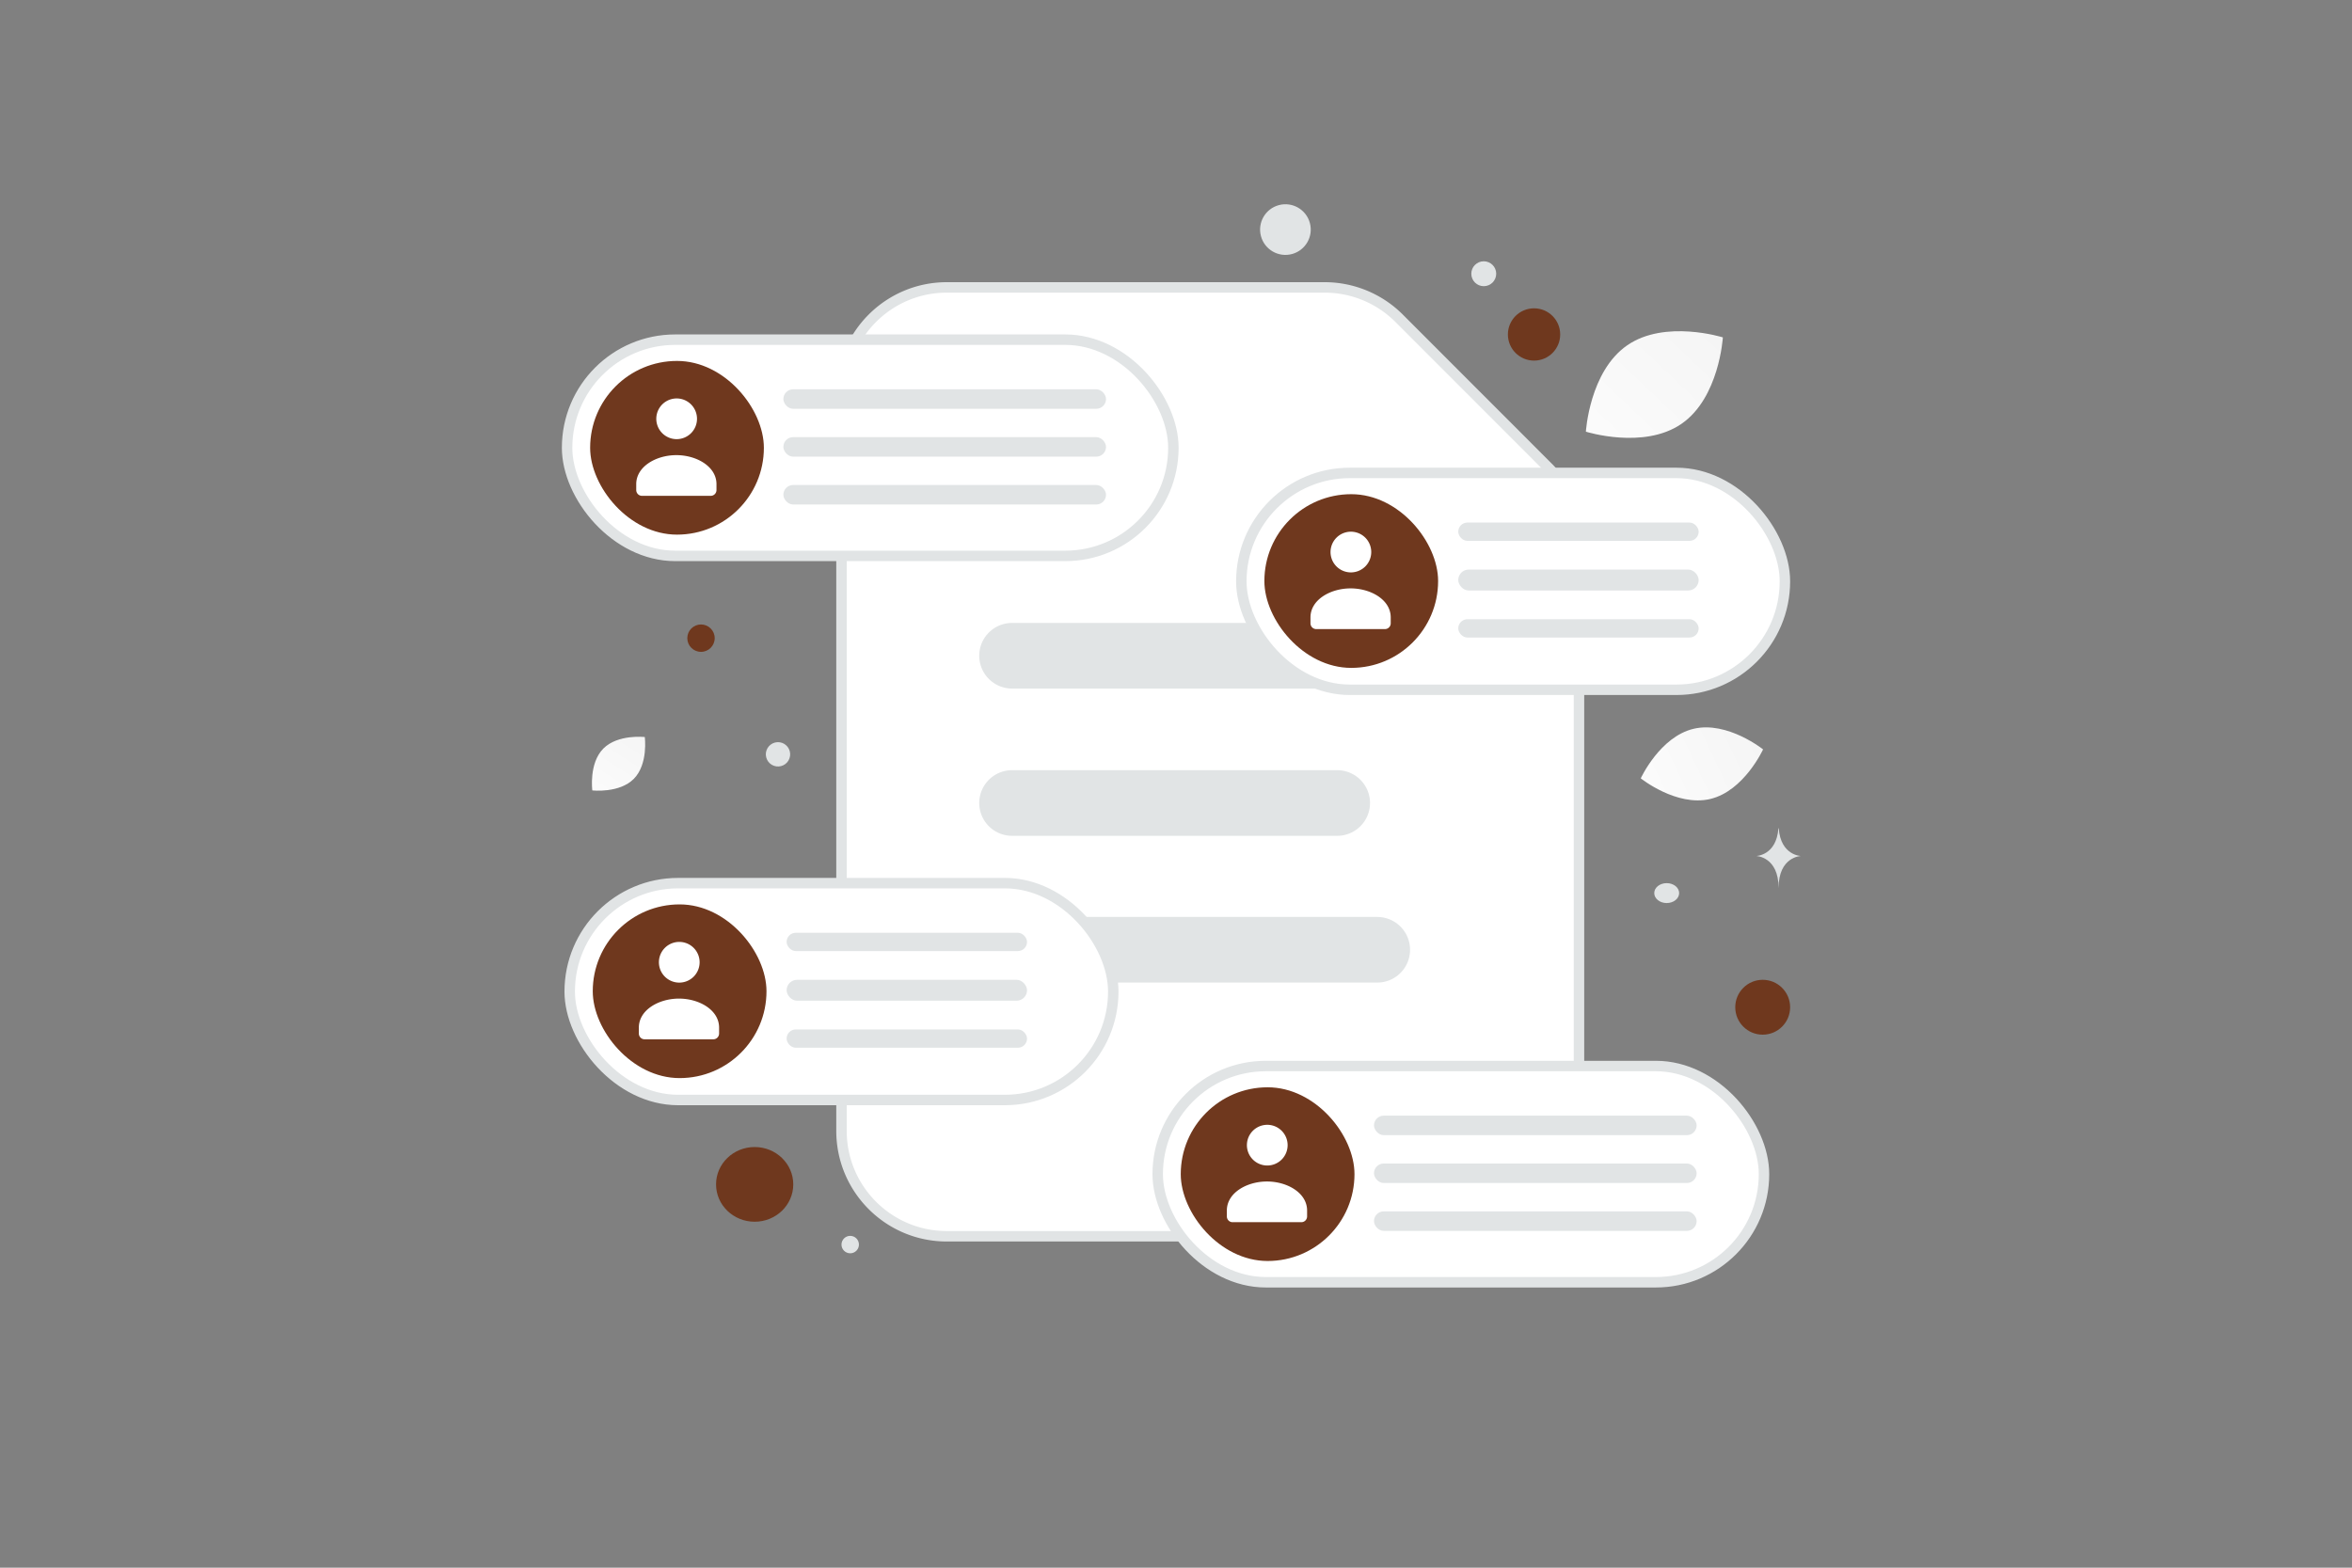<svg width="900" height="600" viewBox="0 0 900 600" fill="none" xmlns="http://www.w3.org/2000/svg"><rect x="0" y="0" width="900" height="600" fill="#808080" stroke="none"/><path fill="transparent" d="M0 0h900v600H0z"/><path d="M654.431 305.795c-12.922 3.061-26.589-7.897-26.589-7.897s7.294-15.916 20.22-18.968c12.922-3.061 26.584 7.888 26.584 7.888s-7.293 15.916-20.215 18.977z" fill="url(#a)"/><path d="M643.418 162.218c-14.469 9.966-36.575 2.999-36.575 2.999s1.369-23.123 15.848-33.08c14.47-9.967 36.566-3.009 36.566-3.009s-1.369 23.123-15.839 33.09z" fill="url(#b)"/><path d="M242.559 298.061c-5.542 5.64-15.906 4.451-15.906 4.451s-1.371-10.335 4.176-15.972c5.542-5.641 15.901-4.455 15.901-4.455s1.371 10.335-4.171 15.976z" fill="url(#c)"/><circle cx="674.5" cy="385.5" r="10.5" transform="rotate(180 674.5 385.5)" fill="#6f381e"/><ellipse cx="288.773" cy="453.296" rx="14.773" ry="14.296" transform="rotate(180 288.773 453.296)" fill="#6f381e"/><circle r="5.242" transform="matrix(-1 0 0 1 268.242 244.242)" fill="#6f381e"/><circle r="10.007" transform="matrix(-1 0 0 1 587.007 128.007)" fill="#6f381e"/><circle r="9" transform="matrix(-1 0 0 1 660 461)" fill="#E1E4E5"/><circle r="3.336" transform="matrix(-1 0 0 1 325.337 476.336)" fill="#E1E4E5"/><circle r="4.765" transform="matrix(-1 0 0 1 567.765 104.765)" fill="#E1E4E5"/><circle r="4.657" transform="scale(1 -1) rotate(-75 -39.271 -338.338)" fill="#E1E4E5"/><circle r="6.195" transform="matrix(-1 0 0 1 290.76 201.531)" fill="#E1E4E5"/><ellipse rx="4.765" ry="3.812" transform="matrix(-1 0 0 1 637.766 341.812)" fill="#E1E4E5"/><circle r="9.691" transform="scale(1 -1) rotate(-75 188.678 -364.443)" fill="#E1E4E5"/><path d="M680.514 317h.124c.739 10.459 8.517 10.62 8.517 10.62s-8.577.168-8.577 12.254c0-12.086-8.578-12.254-8.578-12.254s7.776-.161 8.514-10.62zM328.773 144.823h.215c1.271 18.304 14.668 18.586 14.668 18.586s-14.773.293-14.773 21.443c0-21.15-14.772-21.443-14.772-21.443s13.391-.282 14.662-18.586z" fill="#E1E4E5"/><path fill-rule="evenodd" clip-rule="evenodd" d="m592.396 178.879-57.006-57.056A40.31 40.31 0 0 0 506.887 110H362.315C340.041 110 322 128.057 322 150.351v282.458c0 22.294 18.041 40.352 40.315 40.352h201.578c22.274 0 40.315-18.058 40.315-40.352V207.408a40.385 40.385 0 0 0-11.812-28.529z" fill="#fff" stroke="#E1E4E5" stroke-width="4"/><path d="M387.263 250.972h124.418m-124.418 56.36h124.418M387 363.5h140" stroke="#E1E4E5" stroke-width="25.125" stroke-linecap="round" stroke-linejoin="round"/><rect x="443" y="408" width="232" height="82.76" rx="41.38" fill="#fff" stroke="#E1E4E5" stroke-width="4"/><rect x="451.819" y="416.14" width="66.48" height="66.48" rx="33.24" fill="#6f381e"/><path fill-rule="evenodd" clip-rule="evenodd" d="M500.164 463.324v2.223c0 1.226-.983 2.222-2.194 2.222h-26.321c-1.21 0-2.193-.996-2.193-2.222v-2.259c0-6.725 7.585-11.095 15.354-11.095 7.769 0 15.354 4.372 15.354 11.095m-9.847-30.621a7.789 7.789 0 1 1-11.014 11.012 7.789 7.789 0 0 1 11.014-11.012z" fill="#fff"/><rect x="525.761" y="426.994" width="123.462" height="7.462" rx="3.731" fill="#E1E4E5"/><rect x="525.76" y="445.31" width="123.462" height="7.462" rx="3.731" fill="#E1E4E5"/><rect x="525.76" y="463.625" width="123.462" height="7.462" rx="3.731" fill="#E1E4E5"/><rect x="217" y="130" width="232" height="82.76" rx="41.38" fill="#fff" stroke="#E1E4E5" stroke-width="4"/><rect x="225.819" y="138.14" width="66.48" height="66.48" rx="33.24" fill="#6f381e"/><path fill-rule="evenodd" clip-rule="evenodd" d="M274.164 185.324v2.223c0 1.226-.983 2.222-2.194 2.222h-26.321c-1.21 0-2.193-.996-2.193-2.222v-2.259c0-6.725 7.585-11.095 15.354-11.095 7.769 0 15.354 4.372 15.354 11.095m-9.847-30.621a7.789 7.789 0 1 1-11.014 11.012 7.789 7.789 0 0 1 11.014-11.012z" fill="#fff"/><rect x="299.761" y="148.994" width="123.462" height="7.462" rx="3.731" fill="#E1E4E5"/><rect x="299.76" y="167.31" width="123.462" height="7.462" rx="3.731" fill="#E1E4E5"/><rect x="299.76" y="185.625" width="123.462" height="7.462" rx="3.731" fill="#E1E4E5"/><rect x="475" y="181" width="208" height="83" rx="41.5" fill="#fff" stroke="#E1E4E5" stroke-width="4"/><rect x="483.819" y="189.14" width="66.48" height="66.48" rx="33.24" fill="#6f381e"/><path fill-rule="evenodd" clip-rule="evenodd" d="M532.164 236.324v2.223c0 1.226-.983 2.222-2.194 2.222h-26.321c-1.21 0-2.193-.996-2.193-2.222v-2.259c0-6.725 7.585-11.095 15.354-11.095 7.769 0 15.354 4.372 15.354 11.095m-9.847-30.621a7.789 7.789 0 1 1-11.014 11.012 7.789 7.789 0 0 1 11.014-11.012z" fill="#fff"/><rect x="558" y="200" width="92" height="7" rx="3.5" fill="#E1E4E5"/><rect x="558" y="218" width="92" height="8" rx="4" fill="#E1E4E5"/><rect x="558" y="237" width="92" height="7" rx="3.5" fill="#E1E4E5"/><rect x="218" y="338" width="208" height="83" rx="41.5" fill="#fff" stroke="#E1E4E5" stroke-width="4"/><rect x="226.819" y="346.14" width="66.48" height="66.48" rx="33.24" fill="#6f381e"/><path fill-rule="evenodd" clip-rule="evenodd" d="M275.164 393.324v2.223c0 1.226-.983 2.222-2.194 2.222h-26.321c-1.21 0-2.193-.996-2.193-2.222v-2.259c0-6.725 7.585-11.095 15.354-11.095 7.769 0 15.354 4.372 15.354 11.095m-9.847-30.621a7.789 7.789 0 1 1-11.014 11.012 7.789 7.789 0 0 1 11.014-11.012z" fill="#fff"/><rect x="301" y="357" width="92" height="7" rx="3.5" fill="#E1E4E5"/><rect x="301" y="375" width="92" height="8" rx="4" fill="#E1E4E5"/><rect x="301" y="394" width="92" height="7" rx="3.5" fill="#E1E4E5"/><defs><linearGradient id="a" x1="605.771" y1="313.406" x2="718.888" y2="259.966" gradientUnits="userSpaceOnUse"><stop stop-color="#fff"/><stop offset="1" stop-color="#EEE"/></linearGradient><linearGradient id="b" x1="587.053" y1="194.919" x2="700.955" y2="74.813" gradientUnits="userSpaceOnUse"><stop stop-color="#fff"/><stop offset="1" stop-color="#EEE"/></linearGradient><linearGradient id="c" x1="220.447" y1="317.328" x2="260.514" y2="254.52" gradientUnits="userSpaceOnUse"><stop stop-color="#fff"/><stop offset="1" stop-color="#EEE"/></linearGradient></defs></svg>